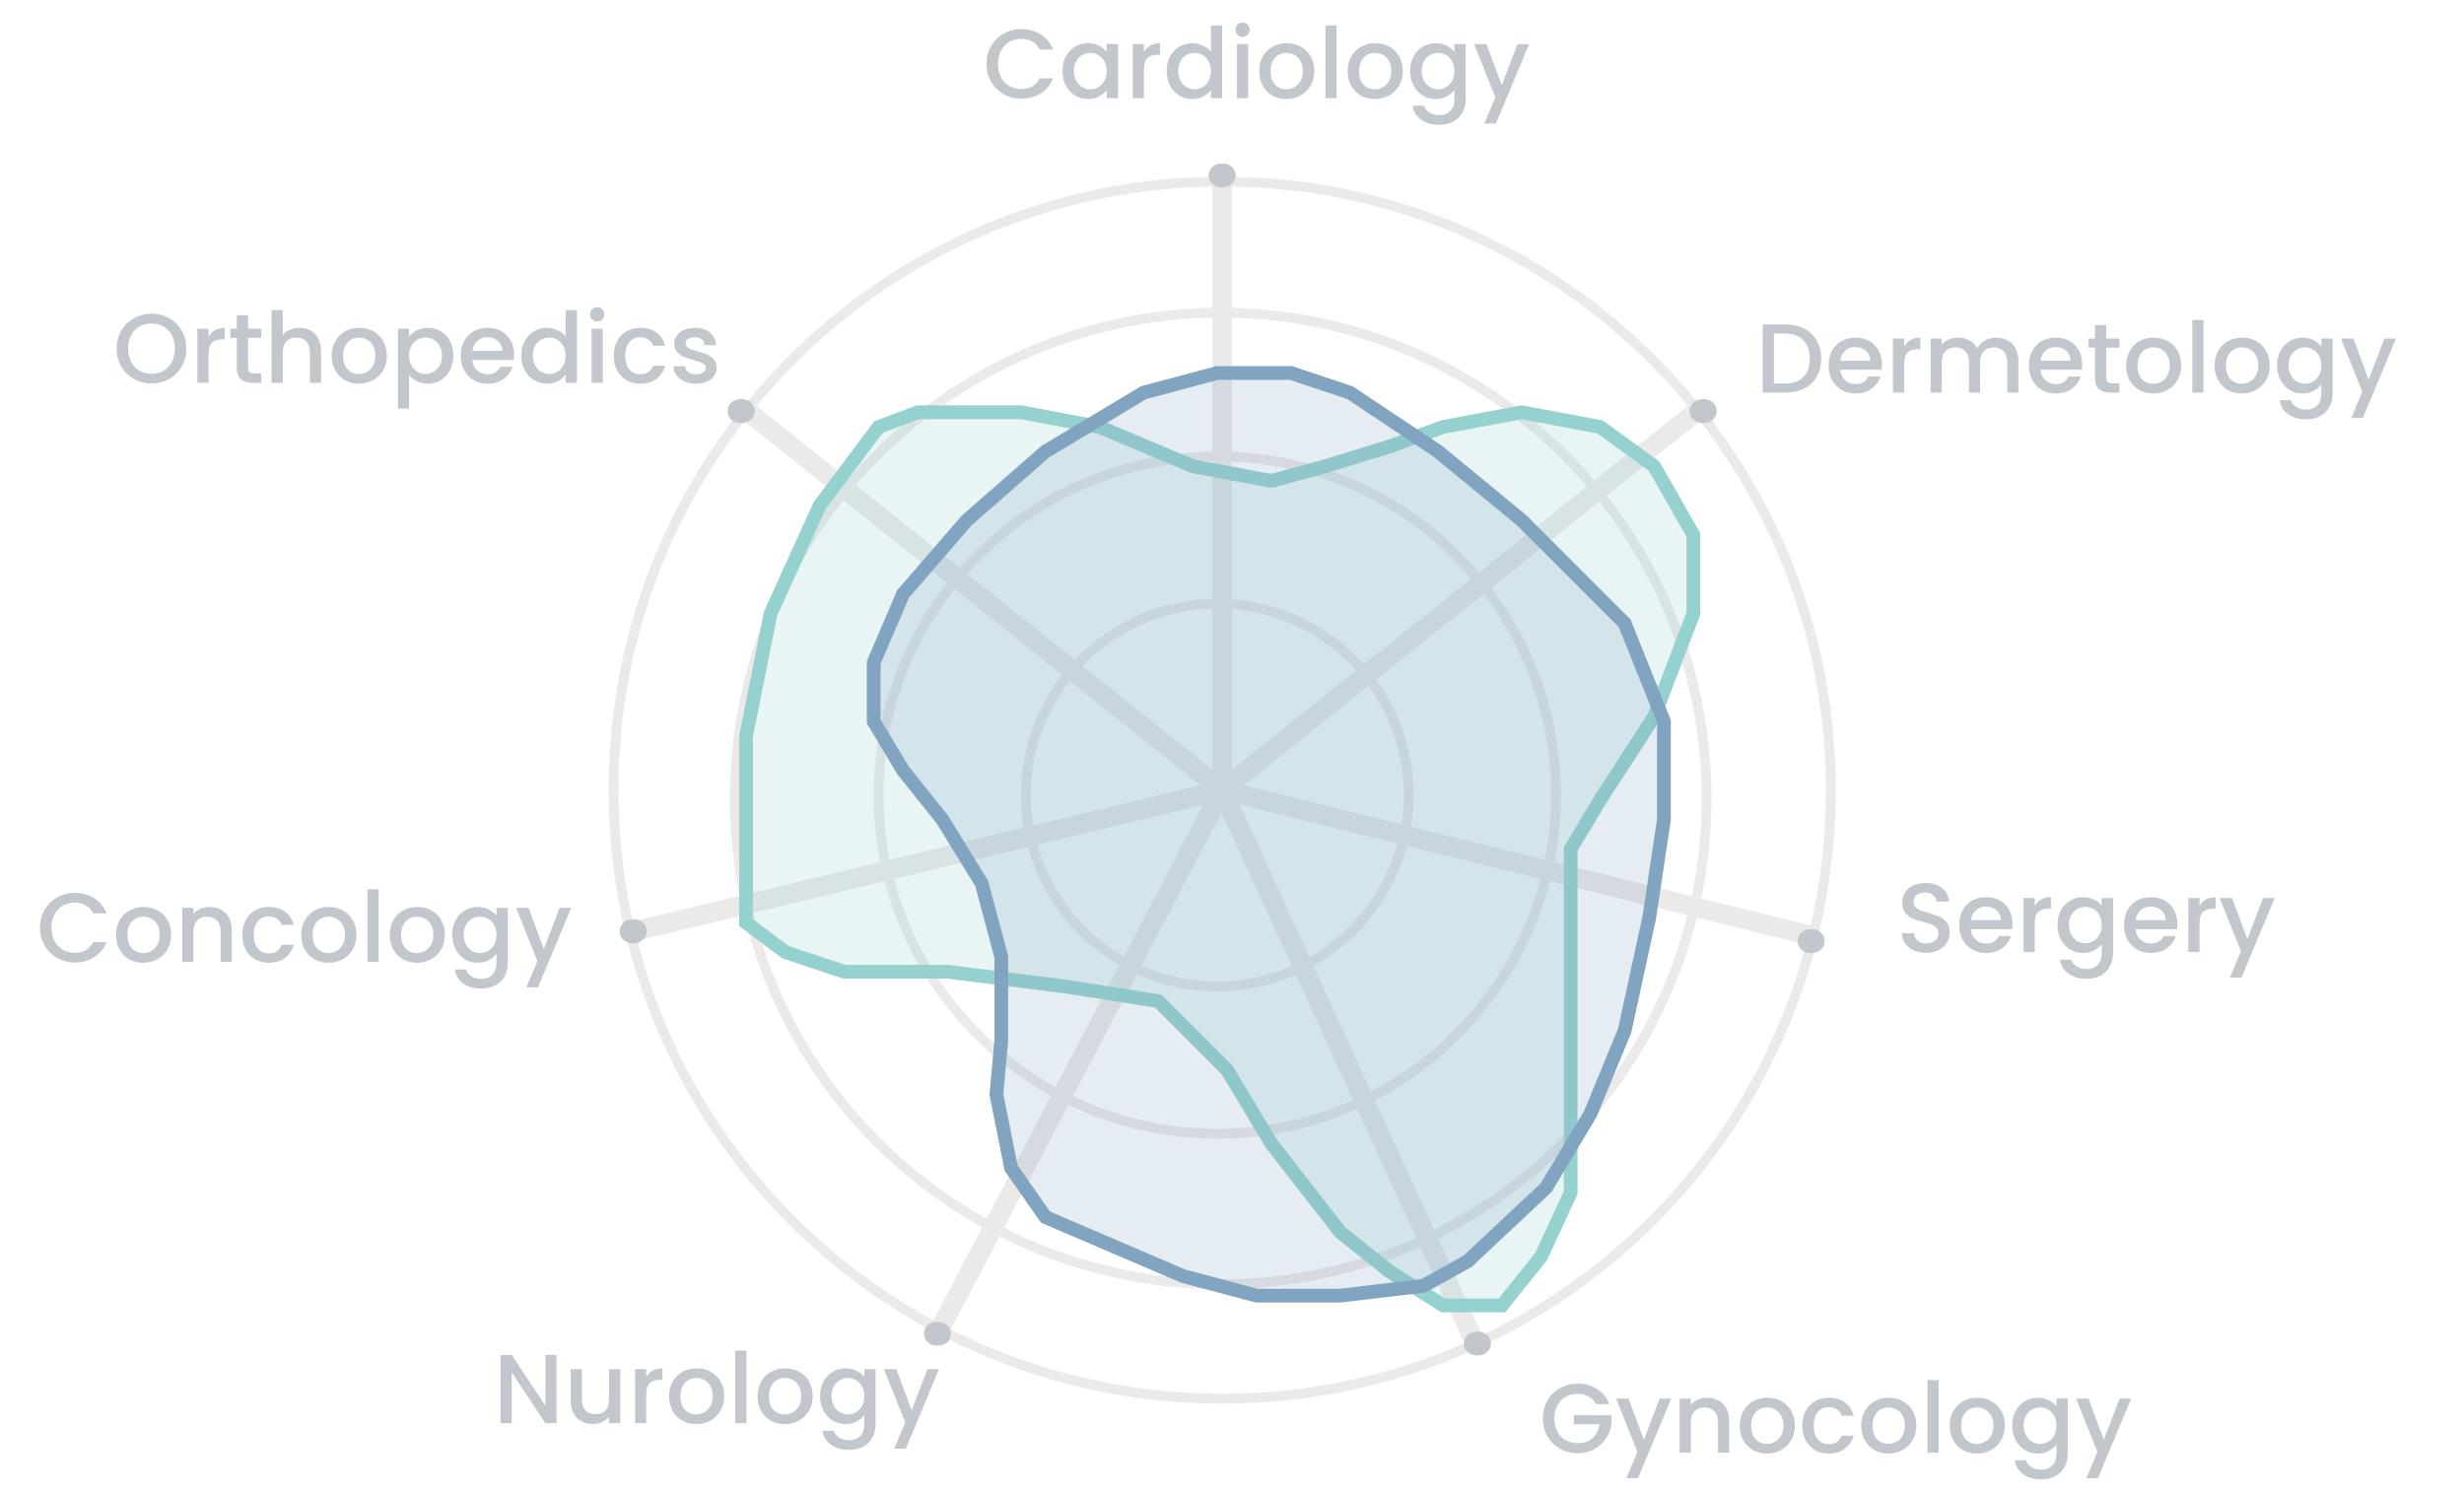 <svg width="251" height="152" viewBox="0 0 251 152" fill="none" xmlns="http://www.w3.org/2000/svg">
<path d="M123.389 80.252L64.084 94.486C63.048 89.992 62.5 85.31 62.5 80.5C62.5 66.045 67.446 52.747 75.738 42.204L123.389 80.252ZM64.316 95.458L123.546 81.243L95.29 135.202C80.025 127.034 68.578 112.662 64.316 95.458ZM124 79.461L76.362 41.423C87.634 27.555 104.775 18.654 124 18.502V79.461ZM125 79.461V18.502C144.225 18.654 161.366 27.555 172.637 41.423L125 79.461ZM125.604 80.258L173.262 42.204C181.554 52.747 186.5 66.045 186.5 80.5C186.5 85.456 185.919 90.275 184.821 94.894L125.604 80.258ZM125.385 81.234L184.581 95.865C179.962 113.982 167.362 128.912 150.746 136.687L125.385 81.234ZM149.837 137.104C142.102 140.571 133.527 142.5 124.5 142.5C114.294 142.5 104.665 140.034 96.176 135.667L124.47 81.636L149.837 137.104Z" stroke="#ECE9E9"/>
<circle cx="124.351" cy="81.351" r="49.5" transform="rotate(1.57 124.351 81.351)" stroke="#ECE9E9"/>
<circle cx="124" cy="81" r="19.5" stroke="#ECE9E9"/>
<circle cx="124" cy="81" r="34.5" stroke="#ECE9E9"/>
<path d="M83.5 51.5L89.5 43.5L93.5 42H99.5H104L112 43.5L121.5 47.5L129.5 49L135 47.5L141.5 45.5L147 43.5L155 42L163 43.5L168.5 47.5L172.5 54.5V62.5L168.5 73L163 81.5L160 86.5V91V97V113V121.5L157 128L153 133H147L141.5 129.5L136.5 125.5L129.5 116.5L125 109L118 102L108.5 100.5L96.5 99H86L80 97L76 94V86.5V75L78.5 62.5L83.5 51.5Z" fill="#95D1CE" fill-opacity="0.2" stroke="#95D1CE" stroke-width="1.4"/>
<path d="M92 60.5L89 67.5V73.5L92 78.5L96 83.5L100 90L102 97.5V106L101.5 111.5L103 119L106.5 124L113.5 127L120.5 130L128 132H136.5L145 131L149.5 128.5L157.5 121L162 113.5L165.5 105L168 93.5L169.5 83.5V73.5L165.5 63.5L155 53L146.5 46L137.5 40L131.5 38H124L116.5 40L106.5 46L98.5 53L92 60.5Z" fill="#81A4C0" fill-opacity="0.2" stroke="#81A4C0" stroke-width="1.4"/>
<path d="M100.494 6.51C100.494 5.83 100.651 5.22 100.964 4.68C101.284 4.14 101.714 3.72 102.254 3.42C102.801 3.113 103.397 2.96 104.044 2.96C104.784 2.96 105.441 3.143 106.014 3.51C106.594 3.87 107.014 4.383 107.274 5.05H105.904C105.724 4.683 105.474 4.41 105.154 4.23C104.834 4.05 104.464 3.96 104.044 3.96C103.584 3.96 103.174 4.063 102.814 4.27C102.454 4.477 102.171 4.773 101.964 5.16C101.764 5.547 101.664 5.997 101.664 6.51C101.664 7.023 101.764 7.473 101.964 7.86C102.171 8.247 102.454 8.547 102.814 8.76C103.174 8.967 103.584 9.07 104.044 9.07C104.464 9.07 104.834 8.98 105.154 8.8C105.474 8.62 105.724 8.347 105.904 7.98H107.274C107.014 8.647 106.594 9.16 106.014 9.52C105.441 9.88 104.784 10.06 104.044 10.06C103.391 10.06 102.794 9.91 102.254 9.61C101.714 9.303 101.284 8.88 100.964 8.34C100.651 7.8 100.494 7.19 100.494 6.51ZM108.228 7.22C108.228 6.667 108.342 6.177 108.568 5.75C108.802 5.323 109.115 4.993 109.508 4.76C109.908 4.52 110.348 4.4 110.828 4.4C111.262 4.4 111.638 4.487 111.958 4.66C112.285 4.827 112.545 5.037 112.738 5.29V4.49H113.888V10H112.738V9.18C112.545 9.44 112.282 9.657 111.948 9.83C111.615 10.003 111.235 10.09 110.808 10.09C110.335 10.09 109.902 9.97 109.508 9.73C109.115 9.483 108.802 9.143 108.568 8.71C108.342 8.27 108.228 7.773 108.228 7.22ZM112.738 7.24C112.738 6.86 112.658 6.53 112.498 6.25C112.345 5.97 112.142 5.757 111.888 5.61C111.635 5.463 111.362 5.39 111.068 5.39C110.775 5.39 110.502 5.463 110.248 5.61C109.995 5.75 109.788 5.96 109.628 6.24C109.475 6.513 109.398 6.84 109.398 7.22C109.398 7.6 109.475 7.933 109.628 8.22C109.788 8.507 109.995 8.727 110.248 8.88C110.508 9.027 110.782 9.1 111.068 9.1C111.362 9.1 111.635 9.027 111.888 8.88C112.142 8.733 112.345 8.52 112.498 8.24C112.658 7.953 112.738 7.62 112.738 7.24ZM116.526 5.29C116.692 5.01 116.912 4.793 117.186 4.64C117.466 4.48 117.796 4.4 118.176 4.4V5.58H117.886C117.439 5.58 117.099 5.693 116.866 5.92C116.639 6.147 116.526 6.54 116.526 7.1V10H115.386V4.49H116.526V5.29ZM118.844 7.22C118.844 6.667 118.957 6.177 119.184 5.75C119.417 5.323 119.73 4.993 120.124 4.76C120.524 4.52 120.967 4.4 121.454 4.4C121.814 4.4 122.167 4.48 122.514 4.64C122.867 4.793 123.147 5 123.354 5.26V2.6H124.504V10H123.354V9.17C123.167 9.437 122.907 9.657 122.574 9.83C122.247 10.003 121.87 10.09 121.444 10.09C120.964 10.09 120.524 9.97 120.124 9.73C119.73 9.483 119.417 9.143 119.184 8.71C118.957 8.27 118.844 7.773 118.844 7.22ZM123.354 7.24C123.354 6.86 123.274 6.53 123.114 6.25C122.96 5.97 122.757 5.757 122.504 5.61C122.25 5.463 121.977 5.39 121.684 5.39C121.39 5.39 121.117 5.463 120.864 5.61C120.61 5.75 120.404 5.96 120.244 6.24C120.09 6.513 120.014 6.84 120.014 7.22C120.014 7.6 120.09 7.933 120.244 8.22C120.404 8.507 120.61 8.727 120.864 8.88C121.124 9.027 121.397 9.1 121.684 9.1C121.977 9.1 122.25 9.027 122.504 8.88C122.757 8.733 122.96 8.52 123.114 8.24C123.274 7.953 123.354 7.62 123.354 7.24ZM126.581 3.76C126.374 3.76 126.201 3.69 126.061 3.55C125.921 3.41 125.851 3.237 125.851 3.03C125.851 2.823 125.921 2.65 126.061 2.51C126.201 2.37 126.374 2.3 126.581 2.3C126.781 2.3 126.951 2.37 127.091 2.51C127.231 2.65 127.301 2.823 127.301 3.03C127.301 3.237 127.231 3.41 127.091 3.55C126.951 3.69 126.781 3.76 126.581 3.76ZM127.141 4.49V10H126.001V4.49H127.141ZM131.028 10.09C130.508 10.09 130.038 9.973 129.618 9.74C129.198 9.5 128.868 9.167 128.628 8.74C128.388 8.307 128.268 7.807 128.268 7.24C128.268 6.68 128.391 6.183 128.638 5.75C128.884 5.317 129.221 4.983 129.648 4.75C130.074 4.517 130.551 4.4 131.078 4.4C131.604 4.4 132.081 4.517 132.508 4.75C132.934 4.983 133.271 5.317 133.518 5.75C133.764 6.183 133.888 6.68 133.888 7.24C133.888 7.8 133.761 8.297 133.508 8.73C133.254 9.163 132.908 9.5 132.468 9.74C132.034 9.973 131.554 10.09 131.028 10.09ZM131.028 9.1C131.321 9.1 131.594 9.03 131.848 8.89C132.108 8.75 132.318 8.54 132.478 8.26C132.638 7.98 132.718 7.64 132.718 7.24C132.718 6.84 132.641 6.503 132.488 6.23C132.334 5.95 132.131 5.74 131.878 5.6C131.624 5.46 131.351 5.39 131.058 5.39C130.764 5.39 130.491 5.46 130.238 5.6C129.991 5.74 129.794 5.95 129.648 6.23C129.501 6.503 129.428 6.84 129.428 7.24C129.428 7.833 129.578 8.293 129.878 8.62C130.184 8.94 130.568 9.1 131.028 9.1ZM136.155 2.6V10H135.015V2.6H136.155ZM140.041 10.09C139.521 10.09 139.051 9.973 138.631 9.74C138.211 9.5 137.881 9.167 137.641 8.74C137.401 8.307 137.281 7.807 137.281 7.24C137.281 6.68 137.405 6.183 137.651 5.75C137.898 5.317 138.235 4.983 138.661 4.75C139.088 4.517 139.565 4.4 140.091 4.4C140.618 4.4 141.095 4.517 141.521 4.75C141.948 4.983 142.285 5.317 142.531 5.75C142.778 6.183 142.901 6.68 142.901 7.24C142.901 7.8 142.775 8.297 142.521 8.73C142.268 9.163 141.921 9.5 141.481 9.74C141.048 9.973 140.568 10.09 140.041 10.09ZM140.041 9.1C140.335 9.1 140.608 9.03 140.861 8.89C141.121 8.75 141.331 8.54 141.491 8.26C141.651 7.98 141.731 7.64 141.731 7.24C141.731 6.84 141.655 6.503 141.501 6.23C141.348 5.95 141.145 5.74 140.891 5.6C140.638 5.46 140.365 5.39 140.071 5.39C139.778 5.39 139.505 5.46 139.251 5.6C139.005 5.74 138.808 5.95 138.661 6.23C138.515 6.503 138.441 6.84 138.441 7.24C138.441 7.833 138.591 8.293 138.891 8.62C139.198 8.94 139.581 9.1 140.041 9.1ZM146.248 4.4C146.675 4.4 147.052 4.487 147.378 4.66C147.712 4.827 147.972 5.037 148.158 5.29V4.49H149.308V10.09C149.308 10.597 149.202 11.047 148.988 11.44C148.775 11.84 148.465 12.153 148.058 12.38C147.658 12.607 147.178 12.72 146.618 12.72C145.872 12.72 145.252 12.543 144.758 12.19C144.265 11.843 143.985 11.37 143.918 10.77H145.048C145.135 11.057 145.318 11.287 145.598 11.46C145.885 11.64 146.225 11.73 146.618 11.73C147.078 11.73 147.448 11.59 147.728 11.31C148.015 11.03 148.158 10.623 148.158 10.09V9.17C147.965 9.43 147.702 9.65 147.368 9.83C147.042 10.003 146.668 10.09 146.248 10.09C145.768 10.09 145.328 9.97 144.928 9.73C144.535 9.483 144.222 9.143 143.988 8.71C143.762 8.27 143.648 7.773 143.648 7.22C143.648 6.667 143.762 6.177 143.988 5.75C144.222 5.323 144.535 4.993 144.928 4.76C145.328 4.52 145.768 4.4 146.248 4.4ZM148.158 7.24C148.158 6.86 148.078 6.53 147.918 6.25C147.765 5.97 147.562 5.757 147.308 5.61C147.055 5.463 146.782 5.39 146.488 5.39C146.195 5.39 145.922 5.463 145.668 5.61C145.415 5.75 145.208 5.96 145.048 6.24C144.895 6.513 144.818 6.84 144.818 7.22C144.818 7.6 144.895 7.933 145.048 8.22C145.208 8.507 145.415 8.727 145.668 8.88C145.928 9.027 146.202 9.1 146.488 9.1C146.782 9.1 147.055 9.027 147.308 8.88C147.562 8.733 147.765 8.52 147.918 8.24C148.078 7.953 148.158 7.62 148.158 7.24ZM155.766 4.49L152.386 12.59H151.206L152.326 9.91L150.156 4.49H151.426L152.976 8.69L154.586 4.49H155.766Z" fill="#C2C7CD"/>
<path d="M15.434 39.07C14.787 39.07 14.19 38.92 13.644 38.62C13.104 38.313 12.674 37.89 12.354 37.35C12.04 36.803 11.884 36.19 11.884 35.51C11.884 34.83 12.04 34.22 12.354 33.68C12.674 33.14 13.104 32.72 13.644 32.42C14.19 32.113 14.787 31.96 15.434 31.96C16.087 31.96 16.684 32.113 17.224 32.42C17.77 32.72 18.2 33.14 18.514 33.68C18.827 34.22 18.984 34.83 18.984 35.51C18.984 36.19 18.827 36.803 18.514 37.35C18.2 37.89 17.77 38.313 17.224 38.62C16.684 38.92 16.087 39.07 15.434 39.07ZM15.434 38.08C15.894 38.08 16.304 37.977 16.664 37.77C17.024 37.557 17.304 37.257 17.504 36.87C17.71 36.477 17.814 36.023 17.814 35.51C17.814 34.997 17.71 34.547 17.504 34.16C17.304 33.773 17.024 33.477 16.664 33.27C16.304 33.063 15.894 32.96 15.434 32.96C14.974 32.96 14.564 33.063 14.204 33.27C13.844 33.477 13.56 33.773 13.354 34.16C13.154 34.547 13.054 34.997 13.054 35.51C13.054 36.023 13.154 36.477 13.354 36.87C13.56 37.257 13.844 37.557 14.204 37.77C14.564 37.977 14.974 38.08 15.434 38.08ZM21.245 34.29C21.412 34.01 21.632 33.793 21.905 33.64C22.186 33.48 22.515 33.4 22.895 33.4V34.58H22.605C22.159 34.58 21.819 34.693 21.585 34.92C21.359 35.147 21.245 35.54 21.245 36.1V39H20.105V33.49H21.245V34.29ZM25.273 34.42V37.47C25.273 37.677 25.32 37.827 25.413 37.92C25.513 38.007 25.68 38.05 25.913 38.05H26.613V39H25.713C25.2 39 24.807 38.88 24.533 38.64C24.26 38.4 24.123 38.01 24.123 37.47V34.42H23.473V33.49H24.123V32.12H25.273V33.49H26.613V34.42H25.273ZM30.514 33.4C30.934 33.4 31.307 33.49 31.634 33.67C31.967 33.85 32.227 34.117 32.414 34.47C32.607 34.823 32.704 35.25 32.704 35.75V39H31.574V35.92C31.574 35.427 31.451 35.05 31.204 34.79C30.957 34.523 30.621 34.39 30.194 34.39C29.767 34.39 29.427 34.523 29.174 34.79C28.927 35.05 28.804 35.427 28.804 35.92V39H27.664V31.6H28.804V34.13C28.997 33.897 29.241 33.717 29.534 33.59C29.834 33.463 30.161 33.4 30.514 33.4ZM36.548 39.09C36.028 39.09 35.558 38.973 35.138 38.74C34.718 38.5 34.388 38.167 34.148 37.74C33.908 37.307 33.788 36.807 33.788 36.24C33.788 35.68 33.911 35.183 34.158 34.75C34.405 34.317 34.742 33.983 35.168 33.75C35.595 33.517 36.072 33.4 36.598 33.4C37.125 33.4 37.602 33.517 38.028 33.75C38.455 33.983 38.791 34.317 39.038 34.75C39.285 35.183 39.408 35.68 39.408 36.24C39.408 36.8 39.282 37.297 39.028 37.73C38.775 38.163 38.428 38.5 37.988 38.74C37.555 38.973 37.075 39.09 36.548 39.09ZM36.548 38.1C36.842 38.1 37.115 38.03 37.368 37.89C37.628 37.75 37.838 37.54 37.998 37.26C38.158 36.98 38.238 36.64 38.238 36.24C38.238 35.84 38.161 35.503 38.008 35.23C37.855 34.95 37.651 34.74 37.398 34.6C37.145 34.46 36.871 34.39 36.578 34.39C36.285 34.39 36.011 34.46 35.758 34.6C35.511 34.74 35.315 34.95 35.168 35.23C35.022 35.503 34.948 35.84 34.948 36.24C34.948 36.833 35.098 37.293 35.398 37.62C35.705 37.94 36.088 38.1 36.548 38.1ZM41.675 34.3C41.868 34.047 42.132 33.833 42.465 33.66C42.798 33.487 43.175 33.4 43.595 33.4C44.075 33.4 44.512 33.52 44.905 33.76C45.305 33.993 45.618 34.323 45.845 34.75C46.072 35.177 46.185 35.667 46.185 36.22C46.185 36.773 46.072 37.27 45.845 37.71C45.618 38.143 45.305 38.483 44.905 38.73C44.512 38.97 44.075 39.09 43.595 39.09C43.175 39.09 42.802 39.007 42.475 38.84C42.148 38.667 41.882 38.453 41.675 38.2V41.62H40.535V33.49H41.675V34.3ZM45.025 36.22C45.025 35.84 44.945 35.513 44.785 35.24C44.632 34.96 44.425 34.75 44.165 34.61C43.912 34.463 43.639 34.39 43.345 34.39C43.059 34.39 42.785 34.463 42.525 34.61C42.272 34.757 42.065 34.97 41.905 35.25C41.752 35.53 41.675 35.86 41.675 36.24C41.675 36.62 41.752 36.953 41.905 37.24C42.065 37.52 42.272 37.733 42.525 37.88C42.785 38.027 43.059 38.1 43.345 38.1C43.639 38.1 43.912 38.027 44.165 37.88C44.425 37.727 44.632 37.507 44.785 37.22C44.945 36.933 45.025 36.6 45.025 36.22ZM52.362 36.11C52.362 36.317 52.349 36.503 52.322 36.67H48.112C48.146 37.11 48.309 37.463 48.602 37.73C48.896 37.997 49.256 38.13 49.682 38.13C50.296 38.13 50.729 37.873 50.983 37.36H52.212C52.046 37.867 51.742 38.283 51.303 38.61C50.869 38.93 50.329 39.09 49.682 39.09C49.156 39.09 48.682 38.973 48.263 38.74C47.849 38.5 47.523 38.167 47.282 37.74C47.049 37.307 46.932 36.807 46.932 36.24C46.932 35.673 47.046 35.177 47.273 34.75C47.506 34.317 47.829 33.983 48.242 33.75C48.663 33.517 49.142 33.4 49.682 33.4C50.203 33.4 50.666 33.513 51.072 33.74C51.479 33.967 51.796 34.287 52.023 34.7C52.249 35.107 52.362 35.577 52.362 36.11ZM51.172 35.75C51.166 35.33 51.016 34.993 50.722 34.74C50.429 34.487 50.066 34.36 49.633 34.36C49.239 34.36 48.903 34.487 48.623 34.74C48.343 34.987 48.176 35.323 48.123 35.75H51.172ZM53.104 36.22C53.104 35.667 53.218 35.177 53.444 34.75C53.678 34.323 53.991 33.993 54.384 33.76C54.784 33.52 55.228 33.4 55.714 33.4C56.074 33.4 56.428 33.48 56.774 33.64C57.128 33.793 57.408 34 57.614 34.26V31.6H58.764V39H57.614V38.17C57.428 38.437 57.168 38.657 56.834 38.83C56.508 39.003 56.131 39.09 55.704 39.09C55.224 39.09 54.784 38.97 54.384 38.73C53.991 38.483 53.678 38.143 53.444 37.71C53.218 37.27 53.104 36.773 53.104 36.22ZM57.614 36.24C57.614 35.86 57.534 35.53 57.374 35.25C57.221 34.97 57.018 34.757 56.764 34.61C56.511 34.463 56.238 34.39 55.944 34.39C55.651 34.39 55.378 34.463 55.124 34.61C54.871 34.75 54.664 34.96 54.504 35.24C54.351 35.513 54.274 35.84 54.274 36.22C54.274 36.6 54.351 36.933 54.504 37.22C54.664 37.507 54.871 37.727 55.124 37.88C55.384 38.027 55.658 38.1 55.944 38.1C56.238 38.1 56.511 38.027 56.764 37.88C57.018 37.733 57.221 37.52 57.374 37.24C57.534 36.953 57.614 36.62 57.614 36.24ZM60.842 32.76C60.635 32.76 60.462 32.69 60.322 32.55C60.182 32.41 60.112 32.237 60.112 32.03C60.112 31.823 60.182 31.65 60.322 31.51C60.462 31.37 60.635 31.3 60.842 31.3C61.042 31.3 61.212 31.37 61.352 31.51C61.492 31.65 61.562 31.823 61.562 32.03C61.562 32.237 61.492 32.41 61.352 32.55C61.212 32.69 61.042 32.76 60.842 32.76ZM61.402 33.49V39H60.262V33.49H61.402ZM62.518 36.24C62.518 35.673 62.632 35.177 62.858 34.75C63.092 34.317 63.412 33.983 63.818 33.75C64.225 33.517 64.692 33.4 65.218 33.4C65.885 33.4 66.435 33.56 66.868 33.88C67.308 34.193 67.605 34.643 67.758 35.23H66.528C66.428 34.957 66.268 34.743 66.048 34.59C65.828 34.437 65.552 34.36 65.218 34.36C64.752 34.36 64.378 34.527 64.098 34.86C63.825 35.187 63.688 35.647 63.688 36.24C63.688 36.833 63.825 37.297 64.098 37.63C64.378 37.963 64.752 38.13 65.218 38.13C65.878 38.13 66.315 37.84 66.528 37.26H67.758C67.598 37.82 67.298 38.267 66.858 38.6C66.418 38.927 65.872 39.09 65.218 39.09C64.692 39.09 64.225 38.973 63.818 38.74C63.412 38.5 63.092 38.167 62.858 37.74C62.632 37.307 62.518 36.807 62.518 36.24ZM70.894 39.09C70.461 39.09 70.071 39.013 69.725 38.86C69.385 38.7 69.115 38.487 68.915 38.22C68.715 37.947 68.608 37.643 68.594 37.31H69.775C69.794 37.543 69.904 37.74 70.105 37.9C70.311 38.053 70.568 38.13 70.874 38.13C71.195 38.13 71.441 38.07 71.615 37.95C71.794 37.823 71.885 37.663 71.885 37.47C71.885 37.263 71.784 37.11 71.585 37.01C71.391 36.91 71.081 36.8 70.654 36.68C70.241 36.567 69.904 36.457 69.644 36.35C69.385 36.243 69.158 36.08 68.965 35.86C68.778 35.64 68.684 35.35 68.684 34.99C68.684 34.697 68.771 34.43 68.945 34.19C69.118 33.943 69.365 33.75 69.684 33.61C70.011 33.47 70.385 33.4 70.805 33.4C71.431 33.4 71.934 33.56 72.314 33.88C72.701 34.193 72.908 34.623 72.934 35.17H71.794C71.775 34.923 71.674 34.727 71.495 34.58C71.314 34.433 71.071 34.36 70.764 34.36C70.465 34.36 70.234 34.417 70.075 34.53C69.915 34.643 69.835 34.793 69.835 34.98C69.835 35.127 69.888 35.25 69.995 35.35C70.101 35.45 70.231 35.53 70.385 35.59C70.538 35.643 70.764 35.713 71.064 35.8C71.465 35.907 71.791 36.017 72.044 36.13C72.305 36.237 72.528 36.397 72.715 36.61C72.901 36.823 72.998 37.107 73.004 37.46C73.004 37.773 72.918 38.053 72.745 38.3C72.571 38.547 72.325 38.74 72.004 38.88C71.691 39.02 71.321 39.09 70.894 39.09Z" fill="#C2C7CD"/>
<path d="M4.075 94.51C4.075 93.83 4.232 93.22 4.545 92.68C4.865 92.14 5.295 91.72 5.835 91.42C6.382 91.113 6.978 90.96 7.625 90.96C8.365 90.96 9.022 91.143 9.595 91.51C10.175 91.87 10.595 92.383 10.855 93.05H9.485C9.305 92.683 9.055 92.41 8.735 92.23C8.415 92.05 8.045 91.96 7.625 91.96C7.165 91.96 6.755 92.063 6.395 92.27C6.035 92.477 5.752 92.773 5.545 93.16C5.345 93.547 5.245 93.997 5.245 94.51C5.245 95.023 5.345 95.473 5.545 95.86C5.752 96.247 6.035 96.547 6.395 96.76C6.755 96.967 7.165 97.07 7.625 97.07C8.045 97.07 8.415 96.98 8.735 96.8C9.055 96.62 9.305 96.347 9.485 95.98H10.855C10.595 96.647 10.175 97.16 9.595 97.52C9.022 97.88 8.365 98.06 7.625 98.06C6.972 98.06 6.375 97.91 5.835 97.61C5.295 97.303 4.865 96.88 4.545 96.34C4.232 95.8 4.075 95.19 4.075 94.51ZM14.579 98.09C14.059 98.09 13.589 97.973 13.169 97.74C12.749 97.5 12.419 97.167 12.18 96.74C11.94 96.307 11.819 95.807 11.819 95.24C11.819 94.68 11.943 94.183 12.19 93.75C12.436 93.317 12.773 92.983 13.2 92.75C13.626 92.517 14.103 92.4 14.63 92.4C15.156 92.4 15.633 92.517 16.059 92.75C16.486 92.983 16.823 93.317 17.07 93.75C17.316 94.183 17.439 94.68 17.439 95.24C17.439 95.8 17.313 96.297 17.059 96.73C16.806 97.163 16.459 97.5 16.02 97.74C15.586 97.973 15.106 98.09 14.579 98.09ZM14.579 97.1C14.873 97.1 15.146 97.03 15.399 96.89C15.659 96.75 15.87 96.54 16.029 96.26C16.189 95.98 16.27 95.64 16.27 95.24C16.27 94.84 16.193 94.503 16.04 94.23C15.886 93.95 15.683 93.74 15.43 93.6C15.176 93.46 14.903 93.39 14.61 93.39C14.316 93.39 14.043 93.46 13.79 93.6C13.543 93.74 13.346 93.95 13.2 94.23C13.053 94.503 12.979 94.84 12.979 95.24C12.979 95.833 13.13 96.293 13.43 96.62C13.736 96.94 14.12 97.1 14.579 97.1ZM21.346 92.4C21.78 92.4 22.166 92.49 22.506 92.67C22.853 92.85 23.123 93.117 23.316 93.47C23.51 93.823 23.606 94.25 23.606 94.75V98H22.476V94.92C22.476 94.427 22.353 94.05 22.106 93.79C21.86 93.523 21.523 93.39 21.096 93.39C20.67 93.39 20.33 93.523 20.076 93.79C19.83 94.05 19.706 94.427 19.706 94.92V98H18.566V92.49H19.706V93.12C19.893 92.893 20.13 92.717 20.416 92.59C20.71 92.463 21.02 92.4 21.346 92.4ZM24.68 95.24C24.68 94.673 24.794 94.177 25.02 93.75C25.254 93.317 25.574 92.983 25.98 92.75C26.387 92.517 26.854 92.4 27.381 92.4C28.047 92.4 28.597 92.56 29.03 92.88C29.471 93.193 29.767 93.643 29.921 94.23H28.691C28.59 93.957 28.43 93.743 28.21 93.59C27.991 93.437 27.714 93.36 27.381 93.36C26.914 93.36 26.541 93.527 26.261 93.86C25.987 94.187 25.851 94.647 25.851 95.24C25.851 95.833 25.987 96.297 26.261 96.63C26.541 96.963 26.914 97.13 27.381 97.13C28.041 97.13 28.477 96.84 28.691 96.26H29.921C29.761 96.82 29.46 97.267 29.02 97.6C28.581 97.927 28.034 98.09 27.381 98.09C26.854 98.09 26.387 97.973 25.98 97.74C25.574 97.5 25.254 97.167 25.02 96.74C24.794 96.307 24.68 95.807 24.68 95.24ZM33.447 98.09C32.927 98.09 32.457 97.973 32.037 97.74C31.617 97.5 31.287 97.167 31.047 96.74C30.807 96.307 30.687 95.807 30.687 95.24C30.687 94.68 30.81 94.183 31.057 93.75C31.303 93.317 31.64 92.983 32.067 92.75C32.493 92.517 32.97 92.4 33.497 92.4C34.023 92.4 34.5 92.517 34.927 92.75C35.353 92.983 35.69 93.317 35.937 93.75C36.183 94.183 36.307 94.68 36.307 95.24C36.307 95.8 36.18 96.297 35.927 96.73C35.673 97.163 35.327 97.5 34.887 97.74C34.453 97.973 33.973 98.09 33.447 98.09ZM33.447 97.1C33.74 97.1 34.013 97.03 34.267 96.89C34.527 96.75 34.737 96.54 34.897 96.26C35.057 95.98 35.137 95.64 35.137 95.24C35.137 94.84 35.06 94.503 34.907 94.23C34.753 93.95 34.55 93.74 34.297 93.6C34.043 93.46 33.77 93.39 33.477 93.39C33.183 93.39 32.91 93.46 32.657 93.6C32.41 93.74 32.213 93.95 32.067 94.23C31.92 94.503 31.847 94.84 31.847 95.24C31.847 95.833 31.997 96.293 32.297 96.62C32.603 96.94 32.987 97.1 33.447 97.1ZM38.574 90.6V98H37.434V90.6H38.574ZM42.46 98.09C41.94 98.09 41.47 97.973 41.05 97.74C40.63 97.5 40.3 97.167 40.06 96.74C39.82 96.307 39.7 95.807 39.7 95.24C39.7 94.68 39.824 94.183 40.07 93.75C40.317 93.317 40.654 92.983 41.08 92.75C41.507 92.517 41.984 92.4 42.51 92.4C43.037 92.4 43.514 92.517 43.94 92.75C44.367 92.983 44.704 93.317 44.95 93.75C45.197 94.183 45.32 94.68 45.32 95.24C45.32 95.8 45.194 96.297 44.94 96.73C44.687 97.163 44.34 97.5 43.9 97.74C43.467 97.973 42.987 98.09 42.46 98.09ZM42.46 97.1C42.754 97.1 43.027 97.03 43.28 96.89C43.54 96.75 43.75 96.54 43.91 96.26C44.07 95.98 44.15 95.64 44.15 95.24C44.15 94.84 44.074 94.503 43.92 94.23C43.767 93.95 43.564 93.74 43.31 93.6C43.057 93.46 42.784 93.39 42.49 93.39C42.197 93.39 41.924 93.46 41.67 93.6C41.424 93.74 41.227 93.95 41.08 94.23C40.934 94.503 40.86 94.84 40.86 95.24C40.86 95.833 41.01 96.293 41.31 96.62C41.617 96.94 42 97.1 42.46 97.1ZM48.667 92.4C49.094 92.4 49.471 92.487 49.797 92.66C50.131 92.827 50.391 93.037 50.577 93.29V92.49H51.727V98.09C51.727 98.597 51.621 99.047 51.407 99.44C51.194 99.84 50.884 100.153 50.477 100.38C50.077 100.607 49.597 100.72 49.037 100.72C48.291 100.72 47.671 100.543 47.177 100.19C46.684 99.843 46.404 99.37 46.337 98.77H47.467C47.554 99.057 47.737 99.287 48.017 99.46C48.304 99.64 48.644 99.73 49.037 99.73C49.497 99.73 49.867 99.59 50.147 99.31C50.434 99.03 50.577 98.623 50.577 98.09V97.17C50.384 97.43 50.121 97.65 49.787 97.83C49.461 98.003 49.087 98.09 48.667 98.09C48.187 98.09 47.747 97.97 47.347 97.73C46.954 97.483 46.641 97.143 46.407 96.71C46.181 96.27 46.067 95.773 46.067 95.22C46.067 94.667 46.181 94.177 46.407 93.75C46.641 93.323 46.954 92.993 47.347 92.76C47.747 92.52 48.187 92.4 48.667 92.4ZM50.577 95.24C50.577 94.86 50.497 94.53 50.337 94.25C50.184 93.97 49.981 93.757 49.727 93.61C49.474 93.463 49.201 93.39 48.907 93.39C48.614 93.39 48.341 93.463 48.087 93.61C47.834 93.75 47.627 93.96 47.467 94.24C47.314 94.513 47.237 94.84 47.237 95.22C47.237 95.6 47.314 95.933 47.467 96.22C47.627 96.507 47.834 96.727 48.087 96.88C48.347 97.027 48.621 97.1 48.907 97.1C49.201 97.1 49.474 97.027 49.727 96.88C49.981 96.733 50.184 96.52 50.337 96.24C50.497 95.953 50.577 95.62 50.577 95.24ZM58.185 92.49L54.805 100.59H53.625L54.745 97.91L52.575 92.49H53.845L55.395 96.69L57.005 92.49H58.185Z" fill="#C2C7CD"/>
<path d="M56.696 145H55.556L52.126 139.81V145H50.986V138.04H52.126L55.556 143.22V138.04H56.696V145ZM63.183 139.49V145H62.043V144.35C61.863 144.577 61.627 144.757 61.333 144.89C61.047 145.017 60.74 145.08 60.413 145.08C59.98 145.08 59.59 144.99 59.243 144.81C58.903 144.63 58.633 144.363 58.433 144.01C58.24 143.657 58.143 143.23 58.143 142.73V139.49H59.273V142.56C59.273 143.053 59.397 143.433 59.643 143.7C59.89 143.96 60.227 144.09 60.653 144.09C61.08 144.09 61.417 143.96 61.663 143.7C61.917 143.433 62.043 143.053 62.043 142.56V139.49H63.183ZM65.828 140.29C65.994 140.01 66.214 139.793 66.487 139.64C66.767 139.48 67.097 139.4 67.478 139.4V140.58H67.188C66.741 140.58 66.401 140.693 66.168 140.92C65.941 141.147 65.828 141.54 65.828 142.1V145H64.688V139.49H65.828V140.29ZM70.915 145.09C70.395 145.09 69.925 144.973 69.505 144.74C69.085 144.5 68.755 144.167 68.515 143.74C68.275 143.307 68.155 142.807 68.155 142.24C68.155 141.68 68.279 141.183 68.525 140.75C68.772 140.317 69.109 139.983 69.535 139.75C69.962 139.517 70.439 139.4 70.965 139.4C71.492 139.4 71.969 139.517 72.395 139.75C72.822 139.983 73.159 140.317 73.405 140.75C73.652 141.183 73.775 141.68 73.775 142.24C73.775 142.8 73.649 143.297 73.395 143.73C73.142 144.163 72.795 144.5 72.355 144.74C71.922 144.973 71.442 145.09 70.915 145.09ZM70.915 144.1C71.209 144.1 71.482 144.03 71.735 143.89C71.995 143.75 72.205 143.54 72.365 143.26C72.525 142.98 72.605 142.64 72.605 142.24C72.605 141.84 72.529 141.503 72.375 141.23C72.222 140.95 72.019 140.74 71.765 140.6C71.512 140.46 71.239 140.39 70.945 140.39C70.652 140.39 70.379 140.46 70.125 140.6C69.879 140.74 69.682 140.95 69.535 141.23C69.389 141.503 69.315 141.84 69.315 142.24C69.315 142.833 69.465 143.293 69.765 143.62C70.072 143.94 70.455 144.1 70.915 144.1ZM76.042 137.6V145H74.902V137.6H76.042ZM79.929 145.09C79.409 145.09 78.939 144.973 78.519 144.74C78.099 144.5 77.769 144.167 77.529 143.74C77.289 143.307 77.169 142.807 77.169 142.24C77.169 141.68 77.292 141.183 77.539 140.75C77.786 140.317 78.122 139.983 78.549 139.75C78.976 139.517 79.452 139.4 79.979 139.4C80.506 139.4 80.982 139.517 81.409 139.75C81.836 139.983 82.172 140.317 82.419 140.75C82.666 141.183 82.789 141.68 82.789 142.24C82.789 142.8 82.662 143.297 82.409 143.73C82.156 144.163 81.809 144.5 81.369 144.74C80.936 144.973 80.456 145.09 79.929 145.09ZM79.929 144.1C80.222 144.1 80.496 144.03 80.749 143.89C81.009 143.75 81.219 143.54 81.379 143.26C81.539 142.98 81.619 142.64 81.619 142.24C81.619 141.84 81.542 141.503 81.389 141.23C81.236 140.95 81.032 140.74 80.779 140.6C80.526 140.46 80.252 140.39 79.959 140.39C79.666 140.39 79.392 140.46 79.139 140.6C78.892 140.74 78.696 140.95 78.549 141.23C78.402 141.503 78.329 141.84 78.329 142.24C78.329 142.833 78.479 143.293 78.779 143.62C79.086 143.94 79.469 144.1 79.929 144.1ZM86.136 139.4C86.563 139.4 86.939 139.487 87.266 139.66C87.599 139.827 87.859 140.037 88.046 140.29V139.49H89.196V145.09C89.196 145.597 89.089 146.047 88.876 146.44C88.663 146.84 88.353 147.153 87.946 147.38C87.546 147.607 87.066 147.72 86.506 147.72C85.759 147.72 85.139 147.543 84.646 147.19C84.153 146.843 83.873 146.37 83.806 145.77H84.936C85.023 146.057 85.206 146.287 85.486 146.46C85.773 146.64 86.113 146.73 86.506 146.73C86.966 146.73 87.336 146.59 87.616 146.31C87.903 146.03 88.046 145.623 88.046 145.09V144.17C87.853 144.43 87.589 144.65 87.256 144.83C86.929 145.003 86.556 145.09 86.136 145.09C85.656 145.09 85.216 144.97 84.816 144.73C84.423 144.483 84.109 144.143 83.876 143.71C83.649 143.27 83.536 142.773 83.536 142.22C83.536 141.667 83.649 141.177 83.876 140.75C84.109 140.323 84.423 139.993 84.816 139.76C85.216 139.52 85.656 139.4 86.136 139.4ZM88.046 142.24C88.046 141.86 87.966 141.53 87.806 141.25C87.653 140.97 87.449 140.757 87.196 140.61C86.943 140.463 86.669 140.39 86.376 140.39C86.083 140.39 85.809 140.463 85.556 140.61C85.303 140.75 85.096 140.96 84.936 141.24C84.783 141.513 84.706 141.84 84.706 142.22C84.706 142.6 84.783 142.933 84.936 143.22C85.096 143.507 85.303 143.727 85.556 143.88C85.816 144.027 86.089 144.1 86.376 144.1C86.669 144.1 86.943 144.027 87.196 143.88C87.449 143.733 87.653 143.52 87.806 143.24C87.966 142.953 88.046 142.62 88.046 142.24ZM95.653 139.49L92.273 147.59H91.093L92.213 144.91L90.043 139.49H91.313L92.863 143.69L94.473 139.49H95.653Z" fill="#C2C7CD"/>
<path d="M181.834 33.05C182.574 33.05 183.221 33.193 183.774 33.48C184.334 33.76 184.764 34.167 185.064 34.7C185.371 35.227 185.524 35.843 185.524 36.55C185.524 37.257 185.371 37.87 185.064 38.39C184.764 38.91 184.334 39.31 183.774 39.59C183.221 39.863 182.574 40 181.834 40H179.564V33.05H181.834ZM181.834 39.07C182.648 39.07 183.271 38.85 183.704 38.41C184.138 37.97 184.354 37.35 184.354 36.55C184.354 35.743 184.138 35.113 183.704 34.66C183.271 34.207 182.648 33.98 181.834 33.98H180.704V39.07H181.834ZM191.704 37.11C191.704 37.317 191.691 37.503 191.664 37.67H187.454C187.488 38.11 187.651 38.463 187.944 38.73C188.238 38.997 188.598 39.13 189.024 39.13C189.638 39.13 190.071 38.873 190.324 38.36H191.554C191.388 38.867 191.084 39.283 190.644 39.61C190.211 39.93 189.671 40.09 189.024 40.09C188.498 40.09 188.024 39.973 187.604 39.74C187.191 39.5 186.864 39.167 186.624 38.74C186.391 38.307 186.274 37.807 186.274 37.24C186.274 36.673 186.388 36.177 186.614 35.75C186.848 35.317 187.171 34.983 187.584 34.75C188.004 34.517 188.484 34.4 189.024 34.4C189.544 34.4 190.008 34.513 190.414 34.74C190.821 34.967 191.138 35.287 191.364 35.7C191.591 36.107 191.704 36.577 191.704 37.11ZM190.514 36.75C190.508 36.33 190.358 35.993 190.064 35.74C189.771 35.487 189.408 35.36 188.974 35.36C188.581 35.36 188.244 35.487 187.964 35.74C187.684 35.987 187.518 36.323 187.464 36.75H190.514ZM193.966 35.29C194.133 35.01 194.353 34.793 194.626 34.64C194.906 34.48 195.236 34.4 195.616 34.4V35.58H195.326C194.88 35.58 194.54 35.693 194.306 35.92C194.08 36.147 193.966 36.54 193.966 37.1V40H192.826V34.49H193.966V35.29ZM203.334 34.4C203.767 34.4 204.154 34.49 204.494 34.67C204.841 34.85 205.111 35.117 205.304 35.47C205.504 35.823 205.604 36.25 205.604 36.75V40H204.474V36.92C204.474 36.427 204.351 36.05 204.104 35.79C203.857 35.523 203.521 35.39 203.094 35.39C202.667 35.39 202.327 35.523 202.074 35.79C201.827 36.05 201.704 36.427 201.704 36.92V40H200.574V36.92C200.574 36.427 200.451 36.05 200.204 35.79C199.957 35.523 199.621 35.39 199.194 35.39C198.767 35.39 198.427 35.523 198.174 35.79C197.927 36.05 197.804 36.427 197.804 36.92V40H196.664V34.49H197.804V35.12C197.991 34.893 198.227 34.717 198.514 34.59C198.801 34.463 199.107 34.4 199.434 34.4C199.874 34.4 200.267 34.493 200.614 34.68C200.961 34.867 201.227 35.137 201.414 35.49C201.581 35.157 201.841 34.893 202.194 34.7C202.547 34.5 202.927 34.4 203.334 34.4ZM212.105 37.11C212.105 37.317 212.091 37.503 212.065 37.67H207.855C207.888 38.11 208.051 38.463 208.345 38.73C208.638 38.997 208.998 39.13 209.425 39.13C210.038 39.13 210.471 38.873 210.725 38.36H211.955C211.788 38.867 211.485 39.283 211.045 39.61C210.611 39.93 210.071 40.09 209.425 40.09C208.898 40.09 208.425 39.973 208.005 39.74C207.591 39.5 207.265 39.167 207.025 38.74C206.791 38.307 206.675 37.807 206.675 37.24C206.675 36.673 206.788 36.177 207.015 35.75C207.248 35.317 207.571 34.983 207.985 34.75C208.405 34.517 208.885 34.4 209.425 34.4C209.945 34.4 210.408 34.513 210.815 34.74C211.221 34.967 211.538 35.287 211.765 35.7C211.991 36.107 212.105 36.577 212.105 37.11ZM210.915 36.75C210.908 36.33 210.758 35.993 210.465 35.74C210.171 35.487 209.808 35.36 209.375 35.36C208.981 35.36 208.645 35.487 208.365 35.74C208.085 35.987 207.918 36.323 207.865 36.75H210.915ZM214.557 35.42V38.47C214.557 38.677 214.603 38.827 214.697 38.92C214.797 39.007 214.963 39.05 215.197 39.05H215.897V40H214.997C214.483 40 214.09 39.88 213.817 39.64C213.543 39.4 213.407 39.01 213.407 38.47V35.42H212.757V34.49H213.407V33.12H214.557V34.49H215.897V35.42H214.557ZM219.337 40.09C218.817 40.09 218.347 39.973 217.927 39.74C217.507 39.5 217.177 39.167 216.937 38.74C216.697 38.307 216.577 37.807 216.577 37.24C216.577 36.68 216.701 36.183 216.947 35.75C217.194 35.317 217.531 34.983 217.957 34.75C218.384 34.517 218.861 34.4 219.387 34.4C219.914 34.4 220.391 34.517 220.817 34.75C221.244 34.983 221.581 35.317 221.827 35.75C222.074 36.183 222.197 36.68 222.197 37.24C222.197 37.8 222.071 38.297 221.817 38.73C221.564 39.163 221.217 39.5 220.777 39.74C220.344 39.973 219.864 40.09 219.337 40.09ZM219.337 39.1C219.631 39.1 219.904 39.03 220.157 38.89C220.417 38.75 220.627 38.54 220.787 38.26C220.947 37.98 221.027 37.64 221.027 37.24C221.027 36.84 220.951 36.503 220.797 36.23C220.644 35.95 220.441 35.74 220.187 35.6C219.934 35.46 219.661 35.39 219.367 35.39C219.074 35.39 218.801 35.46 218.547 35.6C218.301 35.74 218.104 35.95 217.957 36.23C217.811 36.503 217.737 36.84 217.737 37.24C217.737 37.833 217.887 38.293 218.187 38.62C218.494 38.94 218.877 39.1 219.337 39.1ZM224.464 32.6V40H223.324V32.6H224.464ZM228.351 40.09C227.831 40.09 227.361 39.973 226.941 39.74C226.521 39.5 226.191 39.167 225.951 38.74C225.711 38.307 225.591 37.807 225.591 37.24C225.591 36.68 225.714 36.183 225.961 35.75C226.208 35.317 226.544 34.983 226.971 34.75C227.398 34.517 227.874 34.4 228.401 34.4C228.928 34.4 229.404 34.517 229.831 34.75C230.258 34.983 230.594 35.317 230.841 35.75C231.088 36.183 231.211 36.68 231.211 37.24C231.211 37.8 231.084 38.297 230.831 38.73C230.578 39.163 230.231 39.5 229.791 39.74C229.358 39.973 228.878 40.09 228.351 40.09ZM228.351 39.1C228.644 39.1 228.918 39.03 229.171 38.89C229.431 38.75 229.641 38.54 229.801 38.26C229.961 37.98 230.041 37.64 230.041 37.24C230.041 36.84 229.964 36.503 229.811 36.23C229.658 35.95 229.454 35.74 229.201 35.6C228.948 35.46 228.674 35.39 228.381 35.39C228.088 35.39 227.814 35.46 227.561 35.6C227.314 35.74 227.118 35.95 226.971 36.23C226.824 36.503 226.751 36.84 226.751 37.24C226.751 37.833 226.901 38.293 227.201 38.62C227.508 38.94 227.891 39.1 228.351 39.1ZM234.558 34.4C234.985 34.4 235.361 34.487 235.688 34.66C236.021 34.827 236.281 35.037 236.468 35.29V34.49H237.618V40.09C237.618 40.597 237.511 41.047 237.298 41.44C237.085 41.84 236.775 42.153 236.368 42.38C235.968 42.607 235.488 42.72 234.928 42.72C234.181 42.72 233.561 42.543 233.068 42.19C232.575 41.843 232.295 41.37 232.228 40.77H233.358C233.445 41.057 233.628 41.287 233.908 41.46C234.195 41.64 234.535 41.73 234.928 41.73C235.388 41.73 235.758 41.59 236.038 41.31C236.325 41.03 236.468 40.623 236.468 40.09V39.17C236.275 39.43 236.011 39.65 235.678 39.83C235.351 40.003 234.978 40.09 234.558 40.09C234.078 40.09 233.638 39.97 233.238 39.73C232.845 39.483 232.531 39.143 232.298 38.71C232.071 38.27 231.958 37.773 231.958 37.22C231.958 36.667 232.071 36.177 232.298 35.75C232.531 35.323 232.845 34.993 233.238 34.76C233.638 34.52 234.078 34.4 234.558 34.4ZM236.468 37.24C236.468 36.86 236.388 36.53 236.228 36.25C236.075 35.97 235.871 35.757 235.618 35.61C235.365 35.463 235.091 35.39 234.798 35.39C234.505 35.39 234.231 35.463 233.978 35.61C233.725 35.75 233.518 35.96 233.358 36.24C233.205 36.513 233.128 36.84 233.128 37.22C233.128 37.6 233.205 37.933 233.358 38.22C233.518 38.507 233.725 38.727 233.978 38.88C234.238 39.027 234.511 39.1 234.798 39.1C235.091 39.1 235.365 39.027 235.618 38.88C235.871 38.733 236.075 38.52 236.228 38.24C236.388 37.953 236.468 37.62 236.468 37.24ZM244.075 34.49L240.695 42.59H239.515L240.635 39.91L238.465 34.49H239.735L241.285 38.69L242.895 34.49H244.075Z" fill="#C2C7CD"/>
<path d="M196.214 97.07C195.747 97.07 195.327 96.99 194.954 96.83C194.58 96.663 194.287 96.43 194.074 96.13C193.86 95.83 193.754 95.48 193.754 95.08H194.974C195 95.38 195.117 95.627 195.324 95.82C195.537 96.013 195.834 96.11 196.214 96.11C196.607 96.11 196.914 96.017 197.134 95.83C197.354 95.637 197.464 95.39 197.464 95.09C197.464 94.857 197.394 94.667 197.254 94.52C197.12 94.373 196.95 94.26 196.744 94.18C196.544 94.1 196.264 94.013 195.904 93.92C195.45 93.8 195.08 93.68 194.794 93.56C194.514 93.433 194.274 93.24 194.074 92.98C193.874 92.72 193.774 92.373 193.774 91.94C193.774 91.54 193.874 91.19 194.074 90.89C194.274 90.59 194.554 90.36 194.914 90.2C195.274 90.04 195.69 89.96 196.164 89.96C196.837 89.96 197.387 90.13 197.814 90.47C198.247 90.803 198.487 91.263 198.534 91.85H197.274C197.254 91.597 197.134 91.38 196.914 91.2C196.694 91.02 196.404 90.93 196.044 90.93C195.717 90.93 195.45 91.013 195.244 91.18C195.037 91.347 194.934 91.587 194.934 91.9C194.934 92.113 194.997 92.29 195.124 92.43C195.257 92.563 195.424 92.67 195.624 92.75C195.824 92.83 196.097 92.917 196.444 93.01C196.904 93.137 197.277 93.263 197.564 93.39C197.857 93.517 198.104 93.713 198.304 93.98C198.51 94.24 198.614 94.59 198.614 95.03C198.614 95.383 198.517 95.717 198.324 96.03C198.137 96.343 197.86 96.597 197.494 96.79C197.134 96.977 196.707 97.07 196.214 97.07ZM205.009 94.11C205.009 94.317 204.996 94.503 204.969 94.67H200.759C200.792 95.11 200.956 95.463 201.249 95.73C201.542 95.997 201.902 96.13 202.329 96.13C202.942 96.13 203.376 95.873 203.629 95.36H204.859C204.692 95.867 204.389 96.283 203.949 96.61C203.516 96.93 202.976 97.09 202.329 97.09C201.802 97.09 201.329 96.973 200.909 96.74C200.496 96.5 200.169 96.167 199.929 95.74C199.696 95.307 199.579 94.807 199.579 94.24C199.579 93.673 199.692 93.177 199.919 92.75C200.152 92.317 200.476 91.983 200.889 91.75C201.309 91.517 201.789 91.4 202.329 91.4C202.849 91.4 203.312 91.513 203.719 91.74C204.126 91.967 204.442 92.287 204.669 92.7C204.896 93.107 205.009 93.577 205.009 94.11ZM203.819 93.75C203.812 93.33 203.662 92.993 203.369 92.74C203.076 92.487 202.712 92.36 202.279 92.36C201.886 92.36 201.549 92.487 201.269 92.74C200.989 92.987 200.822 93.323 200.769 93.75H203.819ZM207.271 92.29C207.438 92.01 207.658 91.793 207.931 91.64C208.211 91.48 208.541 91.4 208.921 91.4V92.58H208.631C208.184 92.58 207.844 92.693 207.611 92.92C207.384 93.147 207.271 93.54 207.271 94.1V97H206.131V91.49H207.271V92.29ZM212.189 91.4C212.615 91.4 212.992 91.487 213.319 91.66C213.652 91.827 213.912 92.037 214.099 92.29V91.49H215.249V97.09C215.249 97.597 215.142 98.047 214.929 98.44C214.715 98.84 214.405 99.153 213.999 99.38C213.599 99.607 213.119 99.72 212.559 99.72C211.812 99.72 211.192 99.543 210.699 99.19C210.205 98.843 209.925 98.37 209.859 97.77H210.989C211.075 98.057 211.259 98.287 211.539 98.46C211.825 98.64 212.165 98.73 212.559 98.73C213.019 98.73 213.389 98.59 213.669 98.31C213.955 98.03 214.099 97.623 214.099 97.09V96.17C213.905 96.43 213.642 96.65 213.309 96.83C212.982 97.003 212.609 97.09 212.189 97.09C211.709 97.09 211.269 96.97 210.869 96.73C210.475 96.483 210.162 96.143 209.929 95.71C209.702 95.27 209.589 94.773 209.589 94.22C209.589 93.667 209.702 93.177 209.929 92.75C210.162 92.323 210.475 91.993 210.869 91.76C211.269 91.52 211.709 91.4 212.189 91.4ZM214.099 94.24C214.099 93.86 214.019 93.53 213.859 93.25C213.705 92.97 213.502 92.757 213.249 92.61C212.995 92.463 212.722 92.39 212.429 92.39C212.135 92.39 211.862 92.463 211.609 92.61C211.355 92.75 211.149 92.96 210.989 93.24C210.835 93.513 210.759 93.84 210.759 94.22C210.759 94.6 210.835 94.933 210.989 95.22C211.149 95.507 211.355 95.727 211.609 95.88C211.869 96.027 212.142 96.1 212.429 96.1C212.722 96.1 212.995 96.027 213.249 95.88C213.502 95.733 213.705 95.52 213.859 95.24C214.019 94.953 214.099 94.62 214.099 94.24ZM221.796 94.11C221.796 94.317 221.783 94.503 221.756 94.67H217.546C217.579 95.11 217.743 95.463 218.036 95.73C218.329 95.997 218.689 96.13 219.116 96.13C219.729 96.13 220.163 95.873 220.416 95.36H221.646C221.479 95.867 221.176 96.283 220.736 96.61C220.303 96.93 219.763 97.09 219.116 97.09C218.589 97.09 218.116 96.973 217.696 96.74C217.283 96.5 216.956 96.167 216.716 95.74C216.483 95.307 216.366 94.807 216.366 94.24C216.366 93.673 216.479 93.177 216.706 92.75C216.939 92.317 217.263 91.983 217.676 91.75C218.096 91.517 218.576 91.4 219.116 91.4C219.636 91.4 220.099 91.513 220.506 91.74C220.913 91.967 221.229 92.287 221.456 92.7C221.683 93.107 221.796 93.577 221.796 94.11ZM220.606 93.75C220.599 93.33 220.449 92.993 220.156 92.74C219.863 92.487 219.499 92.36 219.066 92.36C218.673 92.36 218.336 92.487 218.056 92.74C217.776 92.987 217.609 93.323 217.556 93.75H220.606ZM224.058 92.29C224.225 92.01 224.445 91.793 224.718 91.64C224.998 91.48 225.328 91.4 225.708 91.4V92.58H225.418C224.971 92.58 224.631 92.693 224.398 92.92C224.171 93.147 224.058 93.54 224.058 94.1V97H222.918V91.49H224.058V92.29ZM231.716 91.49L228.336 99.59H227.156L228.276 96.91L226.106 91.49H227.376L228.926 95.69L230.536 91.49H231.716Z" fill="#C2C7CD"/>
<path d="M162.575 143.05C162.395 142.703 162.145 142.443 161.825 142.27C161.505 142.09 161.135 142 160.715 142C160.255 142 159.845 142.103 159.485 142.31C159.125 142.517 158.842 142.81 158.635 143.19C158.435 143.57 158.335 144.01 158.335 144.51C158.335 145.01 158.435 145.453 158.635 145.84C158.842 146.22 159.125 146.513 159.485 146.72C159.845 146.927 160.255 147.03 160.715 147.03C161.335 147.03 161.838 146.857 162.225 146.51C162.612 146.163 162.848 145.693 162.935 145.1H160.325V144.19H164.155V145.08C164.082 145.62 163.888 146.117 163.575 146.57C163.268 147.023 162.865 147.387 162.365 147.66C161.872 147.927 161.322 148.06 160.715 148.06C160.062 148.06 159.465 147.91 158.925 147.61C158.385 147.303 157.955 146.88 157.635 146.34C157.322 145.8 157.165 145.19 157.165 144.51C157.165 143.83 157.322 143.22 157.635 142.68C157.955 142.14 158.385 141.72 158.925 141.42C159.472 141.113 160.068 140.96 160.715 140.96C161.455 140.96 162.112 141.143 162.685 141.51C163.265 141.87 163.685 142.383 163.945 143.05H162.575ZM170.239 142.49L166.859 150.59H165.679L166.799 147.91L164.629 142.49H165.899L167.449 146.69L169.059 142.49H170.239ZM173.88 142.4C174.313 142.4 174.7 142.49 175.04 142.67C175.386 142.85 175.656 143.117 175.85 143.47C176.043 143.823 176.14 144.25 176.14 144.75V148H175.01V144.92C175.01 144.427 174.886 144.05 174.64 143.79C174.393 143.523 174.056 143.39 173.63 143.39C173.203 143.39 172.863 143.523 172.61 143.79C172.363 144.05 172.24 144.427 172.24 144.92V148H171.1V142.49H172.24V143.12C172.426 142.893 172.663 142.717 172.95 142.59C173.243 142.463 173.553 142.4 173.88 142.4ZM179.984 148.09C179.464 148.09 178.994 147.973 178.574 147.74C178.154 147.5 177.824 147.167 177.584 146.74C177.344 146.307 177.224 145.807 177.224 145.24C177.224 144.68 177.347 144.183 177.594 143.75C177.84 143.317 178.177 142.983 178.604 142.75C179.03 142.517 179.507 142.4 180.034 142.4C180.56 142.4 181.037 142.517 181.464 142.75C181.89 142.983 182.227 143.317 182.474 143.75C182.72 144.183 182.844 144.68 182.844 145.24C182.844 145.8 182.717 146.297 182.464 146.73C182.21 147.163 181.864 147.5 181.424 147.74C180.99 147.973 180.51 148.09 179.984 148.09ZM179.984 147.1C180.277 147.1 180.55 147.03 180.804 146.89C181.064 146.75 181.274 146.54 181.434 146.26C181.594 145.98 181.674 145.64 181.674 145.24C181.674 144.84 181.597 144.503 181.444 144.23C181.29 143.95 181.087 143.74 180.834 143.6C180.58 143.46 180.307 143.39 180.014 143.39C179.72 143.39 179.447 143.46 179.194 143.6C178.947 143.74 178.75 143.95 178.604 144.23C178.457 144.503 178.384 144.84 178.384 145.24C178.384 145.833 178.534 146.293 178.834 146.62C179.14 146.94 179.524 147.1 179.984 147.1ZM183.591 145.24C183.591 144.673 183.704 144.177 183.931 143.75C184.164 143.317 184.484 142.983 184.891 142.75C185.297 142.517 185.764 142.4 186.291 142.4C186.957 142.4 187.507 142.56 187.941 142.88C188.381 143.193 188.677 143.643 188.831 144.23H187.601C187.501 143.957 187.341 143.743 187.121 143.59C186.901 143.437 186.624 143.36 186.291 143.36C185.824 143.36 185.451 143.527 185.171 143.86C184.897 144.187 184.761 144.647 184.761 145.24C184.761 145.833 184.897 146.297 185.171 146.63C185.451 146.963 185.824 147.13 186.291 147.13C186.951 147.13 187.387 146.84 187.601 146.26H188.831C188.671 146.82 188.371 147.267 187.931 147.6C187.491 147.927 186.944 148.09 186.291 148.09C185.764 148.09 185.297 147.973 184.891 147.74C184.484 147.5 184.164 147.167 183.931 146.74C183.704 146.307 183.591 145.807 183.591 145.24ZM192.357 148.09C191.837 148.09 191.367 147.973 190.947 147.74C190.527 147.5 190.197 147.167 189.957 146.74C189.717 146.307 189.597 145.807 189.597 145.24C189.597 144.68 189.72 144.183 189.967 143.75C190.213 143.317 190.55 142.983 190.977 142.75C191.403 142.517 191.88 142.4 192.407 142.4C192.933 142.4 193.41 142.517 193.837 142.75C194.263 142.983 194.6 143.317 194.847 143.75C195.093 144.183 195.217 144.68 195.217 145.24C195.217 145.8 195.09 146.297 194.837 146.73C194.583 147.163 194.237 147.5 193.797 147.74C193.363 147.973 192.883 148.09 192.357 148.09ZM192.357 147.1C192.65 147.1 192.923 147.03 193.177 146.89C193.437 146.75 193.647 146.54 193.807 146.26C193.967 145.98 194.047 145.64 194.047 145.24C194.047 144.84 193.97 144.503 193.817 144.23C193.663 143.95 193.46 143.74 193.207 143.6C192.953 143.46 192.68 143.39 192.387 143.39C192.093 143.39 191.82 143.46 191.567 143.6C191.32 143.74 191.123 143.95 190.977 144.23C190.83 144.503 190.757 144.84 190.757 145.24C190.757 145.833 190.907 146.293 191.207 146.62C191.513 146.94 191.897 147.1 192.357 147.1ZM197.484 140.6V148H196.344V140.6H197.484ZM201.37 148.09C200.85 148.09 200.38 147.973 199.96 147.74C199.54 147.5 199.21 147.167 198.97 146.74C198.73 146.307 198.61 145.807 198.61 145.24C198.61 144.68 198.734 144.183 198.98 143.75C199.227 143.317 199.564 142.983 199.99 142.75C200.417 142.517 200.894 142.4 201.42 142.4C201.947 142.4 202.424 142.517 202.85 142.75C203.277 142.983 203.614 143.317 203.86 143.75C204.107 144.183 204.23 144.68 204.23 145.24C204.23 145.8 204.104 146.297 203.85 146.73C203.597 147.163 203.25 147.5 202.81 147.74C202.377 147.973 201.897 148.09 201.37 148.09ZM201.37 147.1C201.664 147.1 201.937 147.03 202.19 146.89C202.45 146.75 202.66 146.54 202.82 146.26C202.98 145.98 203.06 145.64 203.06 145.24C203.06 144.84 202.984 144.503 202.83 144.23C202.677 143.95 202.474 143.74 202.22 143.6C201.967 143.46 201.694 143.39 201.4 143.39C201.107 143.39 200.834 143.46 200.58 143.6C200.334 143.74 200.137 143.95 199.99 144.23C199.844 144.503 199.77 144.84 199.77 145.24C199.77 145.833 199.92 146.293 200.22 146.62C200.527 146.94 200.91 147.1 201.37 147.1ZM207.577 142.4C208.004 142.4 208.381 142.487 208.707 142.66C209.041 142.827 209.301 143.037 209.487 143.29V142.49H210.637V148.09C210.637 148.597 210.531 149.047 210.317 149.44C210.104 149.84 209.794 150.153 209.387 150.38C208.987 150.607 208.507 150.72 207.947 150.72C207.201 150.72 206.581 150.543 206.087 150.19C205.594 149.843 205.314 149.37 205.247 148.77H206.377C206.464 149.057 206.647 149.287 206.927 149.46C207.214 149.64 207.554 149.73 207.947 149.73C208.407 149.73 208.777 149.59 209.057 149.31C209.344 149.03 209.487 148.623 209.487 148.09V147.17C209.294 147.43 209.031 147.65 208.697 147.83C208.371 148.003 207.997 148.09 207.577 148.09C207.097 148.09 206.657 147.97 206.257 147.73C205.864 147.483 205.551 147.143 205.317 146.71C205.091 146.27 204.977 145.773 204.977 145.22C204.977 144.667 205.091 144.177 205.317 143.75C205.551 143.323 205.864 142.993 206.257 142.76C206.657 142.52 207.097 142.4 207.577 142.4ZM209.487 145.24C209.487 144.86 209.407 144.53 209.247 144.25C209.094 143.97 208.891 143.757 208.637 143.61C208.384 143.463 208.111 143.39 207.817 143.39C207.524 143.39 207.251 143.463 206.997 143.61C206.744 143.75 206.537 143.96 206.377 144.24C206.224 144.513 206.147 144.84 206.147 145.22C206.147 145.6 206.224 145.933 206.377 146.22C206.537 146.507 206.744 146.727 206.997 146.88C207.257 147.027 207.531 147.1 207.817 147.1C208.111 147.1 208.384 147.027 208.637 146.88C208.891 146.733 209.094 146.52 209.247 146.24C209.407 145.953 209.487 145.62 209.487 145.24ZM217.095 142.49L213.715 150.59H212.535L213.655 147.91L211.485 142.49H212.755L214.305 146.69L215.915 142.49H217.095Z" fill="#C2C7CD"/>
<path d="M95.507 137.096C95.091 137.096 94.755 136.984 94.499 136.76C94.251 136.528 94.127 136.236 94.127 135.884C94.127 135.532 94.251 135.24 94.499 135.008C94.755 134.776 95.091 134.66 95.507 134.66C95.915 134.66 96.243 134.776 96.491 135.008C96.747 135.24 96.875 135.532 96.875 135.884C96.875 136.228 96.747 136.516 96.491 136.748C96.243 136.98 95.915 137.096 95.507 137.096Z" fill="#C2C7CD"/>
<path d="M64.507 96.096C64.091 96.096 63.755 95.984 63.499 95.76C63.251 95.528 63.127 95.236 63.127 94.884C63.127 94.532 63.251 94.24 63.499 94.008C63.755 93.776 64.091 93.66 64.507 93.66C64.915 93.66 65.243 93.776 65.491 94.008C65.747 94.24 65.875 94.532 65.875 94.884C65.875 95.228 65.747 95.516 65.491 95.748C65.243 95.98 64.915 96.096 64.507 96.096Z" fill="#C2C7CD"/>
<path d="M150.507 138.096C150.091 138.096 149.755 137.984 149.499 137.76C149.251 137.528 149.127 137.236 149.127 136.884C149.127 136.532 149.251 136.24 149.499 136.008C149.755 135.776 150.091 135.66 150.507 135.66C150.915 135.66 151.243 135.776 151.491 136.008C151.747 136.24 151.875 136.532 151.875 136.884C151.875 137.228 151.747 137.516 151.491 137.748C151.243 137.98 150.915 138.096 150.507 138.096Z" fill="#C2C7CD"/>
<path d="M184.507 97.096C184.091 97.096 183.755 96.984 183.499 96.76C183.251 96.528 183.127 96.236 183.127 95.884C183.127 95.532 183.251 95.24 183.499 95.008C183.755 94.776 184.091 94.66 184.507 94.66C184.915 94.66 185.243 94.776 185.491 95.008C185.747 95.24 185.875 95.532 185.875 95.884C185.875 96.228 185.747 96.516 185.491 96.748C185.243 96.98 184.915 97.096 184.507 97.096Z" fill="#C2C7CD"/>
<path d="M75.507 43.096C75.091 43.096 74.755 42.984 74.499 42.76C74.251 42.528 74.127 42.236 74.127 41.884C74.127 41.532 74.251 41.24 74.499 41.008C74.755 40.776 75.091 40.66 75.507 40.66C75.915 40.66 76.243 40.776 76.491 41.008C76.747 41.24 76.875 41.532 76.875 41.884C76.875 42.228 76.747 42.516 76.491 42.748C76.243 42.98 75.915 43.096 75.507 43.096Z" fill="#C2C7CD"/>
<path d="M124.507 19.096C124.091 19.096 123.755 18.984 123.499 18.76C123.251 18.528 123.127 18.236 123.127 17.884C123.127 17.532 123.251 17.24 123.499 17.008C123.755 16.776 124.091 16.66 124.507 16.66C124.915 16.66 125.243 16.776 125.491 17.008C125.747 17.24 125.875 17.532 125.875 17.884C125.875 18.228 125.747 18.516 125.491 18.748C125.243 18.98 124.915 19.096 124.507 19.096Z" fill="#C2C7CD"/>
<path d="M173.507 43.096C173.091 43.096 172.755 42.984 172.499 42.76C172.251 42.528 172.127 42.236 172.127 41.884C172.127 41.532 172.251 41.24 172.499 41.008C172.755 40.776 173.091 40.66 173.507 40.66C173.915 40.66 174.243 40.776 174.491 41.008C174.747 41.24 174.875 41.532 174.875 41.884C174.875 42.228 174.747 42.516 174.491 42.748C174.243 42.98 173.915 43.096 173.507 43.096Z" fill="#C2C7CD"/>
</svg>
